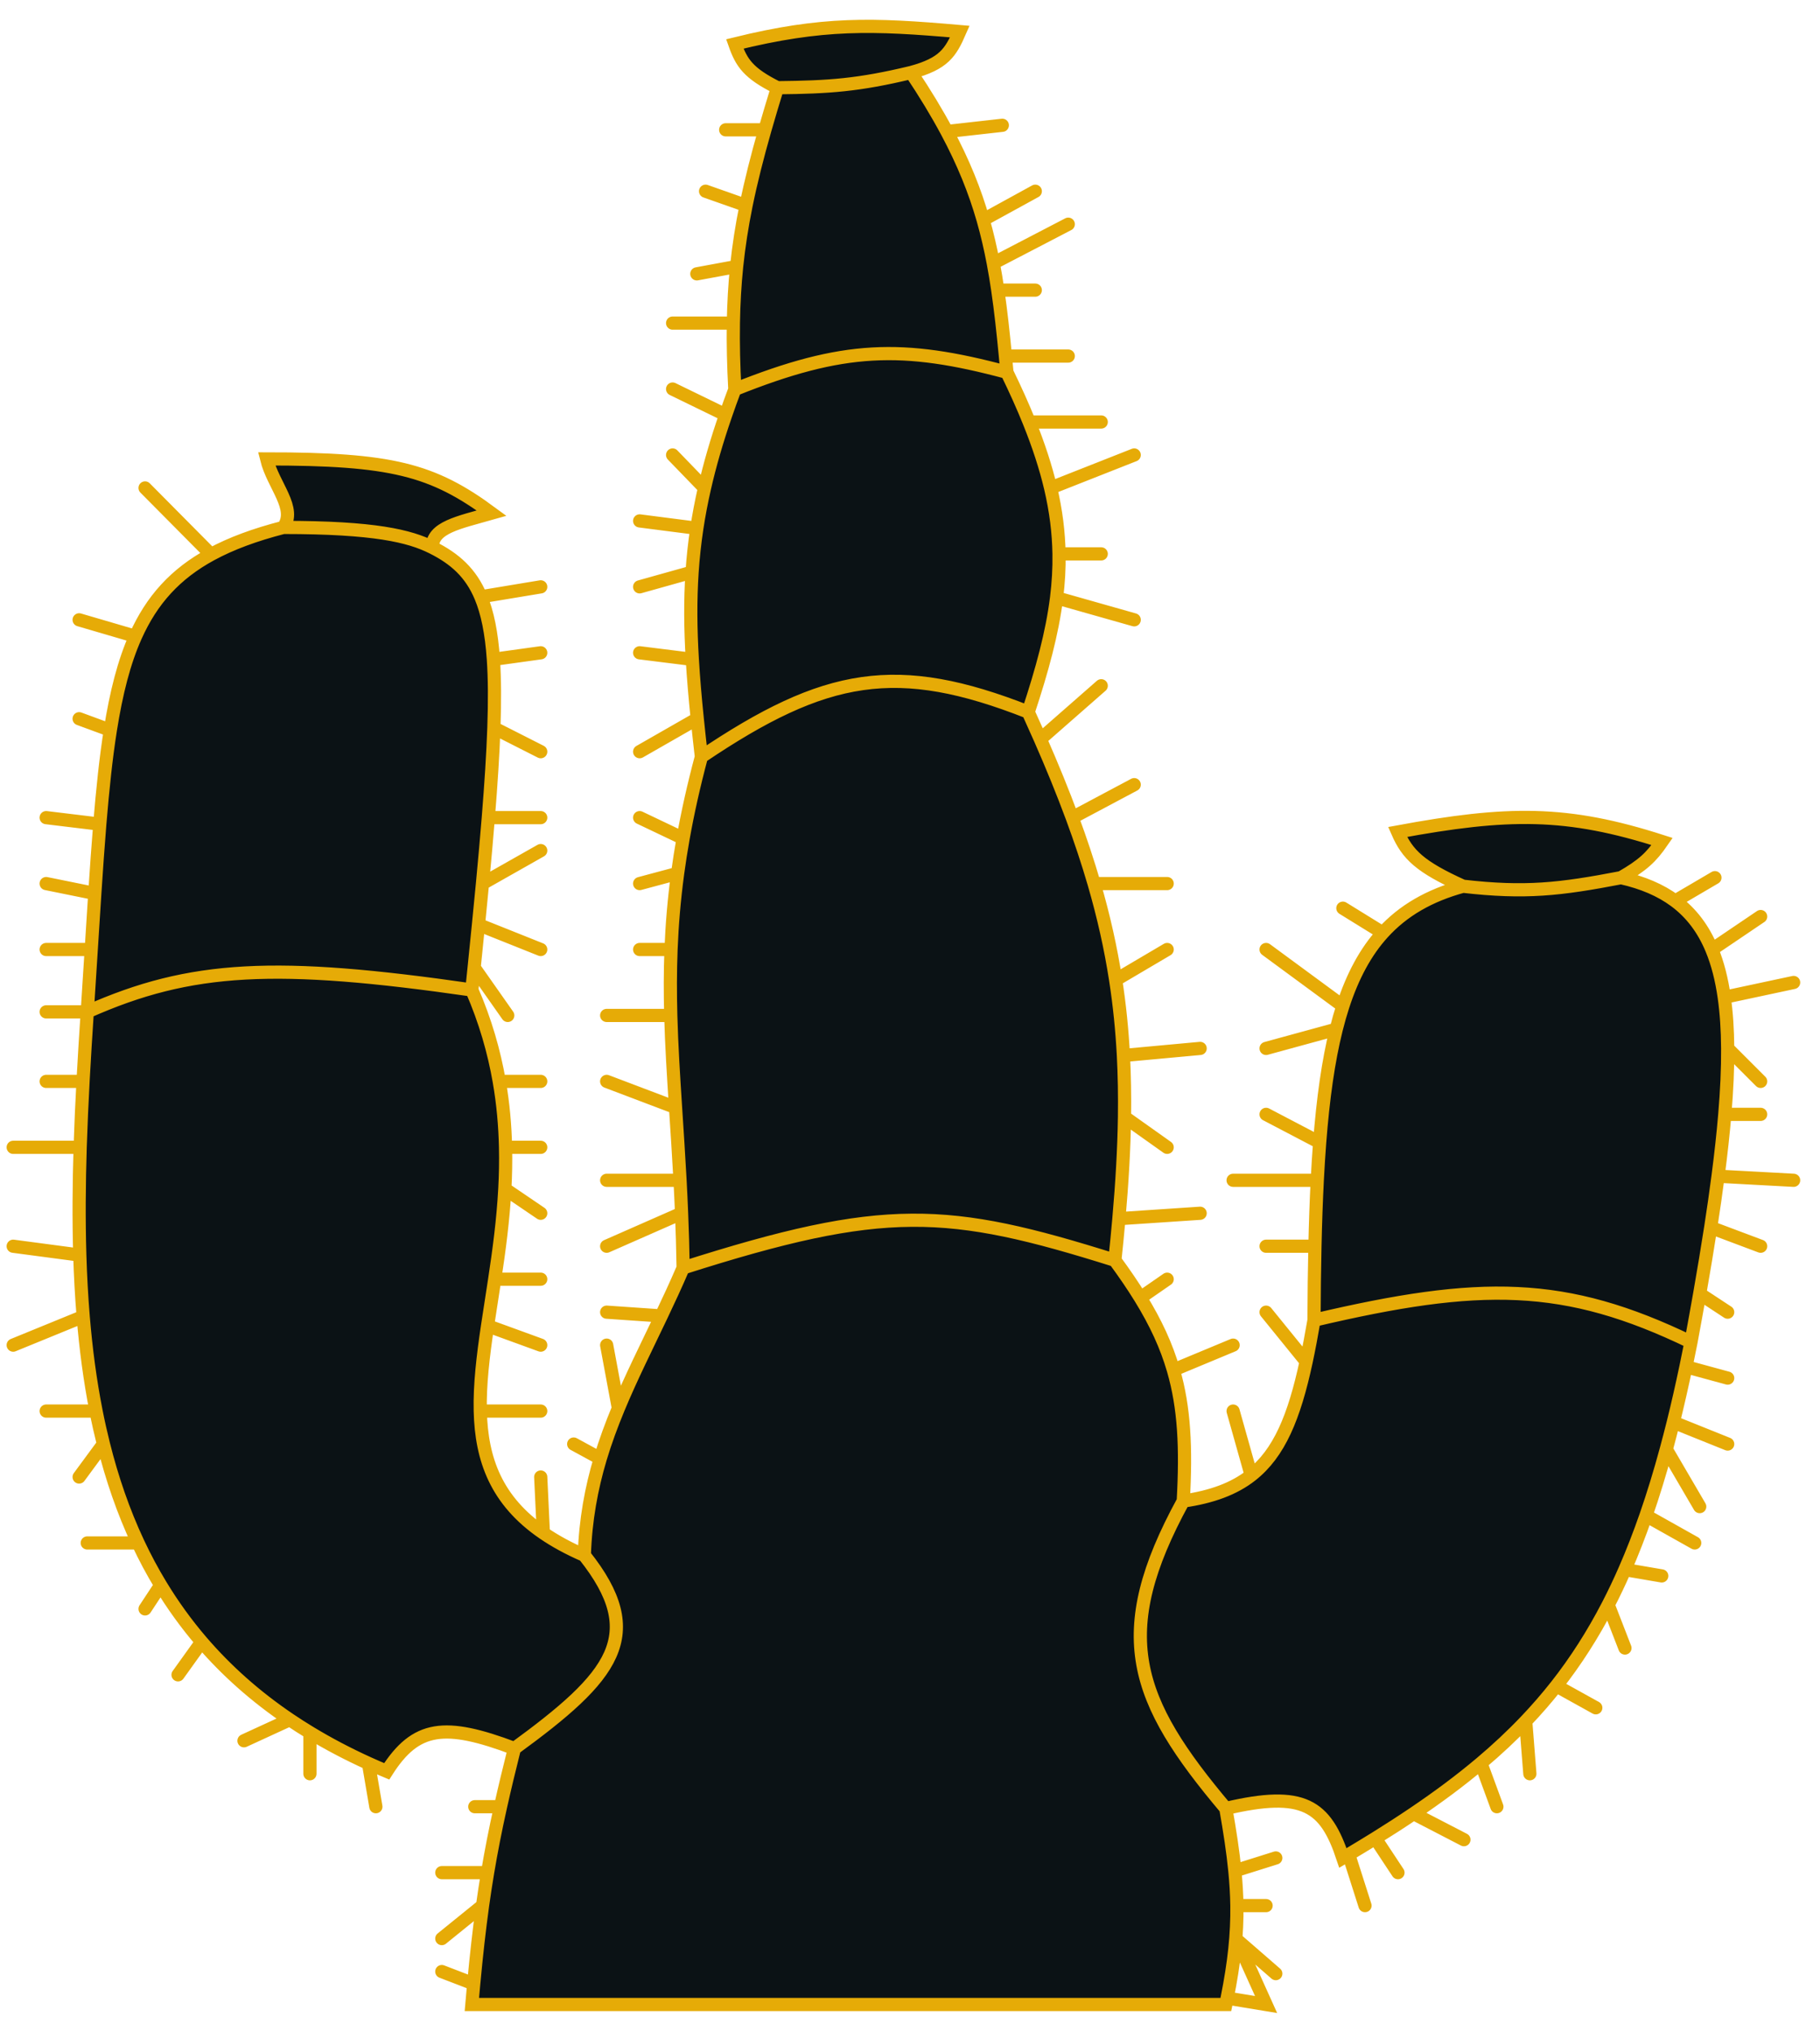 <svg width="69" height="77" viewBox="0 0 69 77" fill="none" xmlns="http://www.w3.org/2000/svg">
<path d="M10.742 19.997C9.663 20.275 8.759 20.608 8 21.021C6.649 21.756 5.755 22.743 5.137 24.126C4.702 25.099 4.405 26.27 4.182 27.685C4.017 28.731 3.893 29.911 3.783 31.246C3.717 32.063 3.655 32.937 3.594 33.874C3.55 34.55 3.505 35.258 3.459 36C3.412 36.752 3.362 37.54 3.308 38.364C7.246 36.608 10.49 36.467 17.889 37.534C17.918 37.246 17.948 36.964 17.976 36.686C18.034 36.123 18.088 35.58 18.14 35.057C18.194 34.517 18.245 33.998 18.292 33.5C18.377 32.602 18.451 31.771 18.513 31C18.618 29.703 18.69 28.578 18.724 27.599C18.76 26.586 18.755 25.729 18.705 24.999C18.636 23.994 18.481 23.229 18.229 22.627C17.851 21.724 17.252 21.186 16.39 20.755C15.526 20.322 14.2 19.997 10.742 19.997Z" fill="#0B1215"/>
<path d="M10.108 17.399C10.356 18.414 11.261 19.275 10.742 19.997C14.2 19.997 15.526 20.322 16.39 20.755C16.39 19.997 17.37 19.817 18.638 19.456C16.39 17.796 14.834 17.399 10.108 17.399Z" fill="#0B1215"/>
<path d="M14.661 67.159C15.764 65.428 16.855 65.294 19.502 66.293C23.25 63.56 24.557 61.99 22.153 58.968C21.554 58.708 21.04 58.426 20.6 58.124C18.816 56.9 18.252 55.34 18.208 53.5C18.184 52.501 18.314 51.42 18.485 50.266C18.57 49.695 18.665 49.106 18.756 48.5C18.921 47.411 19.075 46.267 19.139 45.075C19.167 44.559 19.178 44.034 19.166 43.5C19.148 42.686 19.076 41.852 18.928 41C18.732 39.875 18.403 38.718 17.889 37.534C10.49 36.467 7.246 36.608 3.308 38.364C3.195 40.081 3.093 41.8 3.039 43.5C2.996 44.878 2.985 46.243 3.025 47.585C3.049 48.37 3.09 49.148 3.154 49.915C3.255 51.14 3.412 52.338 3.641 53.5C3.724 53.922 3.817 54.338 3.92 54.75C4.246 56.056 4.676 57.311 5.234 58.5C5.491 59.048 5.776 59.583 6.091 60.102C6.545 60.851 7.061 61.569 7.646 62.25C8.575 63.33 9.678 64.32 10.985 65.202C11.233 65.369 11.488 65.532 11.75 65.691C12.437 66.108 13.176 66.498 13.97 66.859C14.196 66.961 14.426 67.061 14.661 67.159Z" fill="#0B1215"/>
<path d="M27.859 1.666C28.114 2.392 28.373 2.775 29.473 3.326C31.444 3.306 32.552 3.228 34.544 2.749C35.785 2.414 36.039 1.996 36.388 1.197C33.062 0.906 31.195 0.846 27.859 1.666Z" fill="#0B1215"/>
<path d="M29.473 3.326C29.301 3.886 29.143 4.415 28.998 4.922C28.705 5.95 28.468 6.883 28.284 7.79C28.126 8.567 28.008 9.324 27.927 10.104C27.857 10.792 27.816 11.498 27.804 12.25C27.792 13.028 27.81 13.855 27.859 14.765C31.966 13.116 34.22 13.054 38.175 14.115C38.156 13.906 38.137 13.701 38.117 13.5C38.031 12.599 37.942 11.777 37.828 11C37.777 10.651 37.721 10.312 37.658 9.978C37.552 9.417 37.427 8.874 37.273 8.335C36.96 7.24 36.527 6.163 35.898 4.986C35.522 4.284 35.077 3.546 34.544 2.749C32.552 3.228 31.444 3.306 29.473 3.326Z" fill="#0B1215"/>
<path d="M27.859 14.765C27.735 15.094 27.619 15.415 27.512 15.729C27.172 16.714 26.908 17.626 26.709 18.5C26.59 19.021 26.494 19.528 26.418 20.029C26.334 20.588 26.275 21.139 26.238 21.693C26.167 22.76 26.177 23.837 26.247 24.999C26.289 25.712 26.353 26.457 26.434 27.25C26.481 27.713 26.534 28.193 26.591 28.693C31.309 25.509 34.018 25.043 38.982 26.997C39.515 25.382 39.891 23.997 40.057 22.666C40.127 22.105 40.159 21.554 40.15 21C40.137 20.188 40.035 19.368 39.831 18.5C39.646 17.716 39.379 16.893 39.019 16C38.78 15.406 38.499 14.78 38.175 14.115C34.22 13.054 31.966 13.116 27.859 14.765Z" fill="#0B1215"/>
<path d="M26.591 28.693C26.297 29.795 26.07 30.818 25.898 31.785C25.817 32.239 25.748 32.682 25.69 33.114C25.554 34.12 25.477 35.072 25.44 36C25.407 36.846 25.408 37.672 25.43 38.5C25.461 39.64 25.533 40.783 25.611 41.99C25.668 42.869 25.729 43.781 25.781 44.75C25.803 45.156 25.823 45.572 25.84 46C25.867 46.661 25.888 47.349 25.899 48.071C33.533 45.634 35.924 45.787 42.267 47.782C42.324 47.241 42.376 46.716 42.42 46.205C42.541 44.833 42.614 43.561 42.632 42.351C42.643 41.55 42.63 40.776 42.591 40.018C42.539 39.044 42.444 38.096 42.297 37.152C42.111 35.946 41.842 34.745 41.48 33.5C41.244 32.69 40.969 31.861 40.651 31C40.301 30.053 39.9 29.067 39.442 28.024C39.294 27.688 39.141 27.346 38.982 26.997C34.018 25.043 31.309 25.509 26.591 28.693Z" fill="#0B1215"/>
<path d="M19.502 66.293C19.301 67.091 19.127 67.815 18.975 68.5C18.78 69.375 18.621 70.185 18.485 71C18.416 71.412 18.353 71.826 18.294 72.25C18.168 73.161 18.061 74.119 17.959 75.215C17.936 75.469 17.912 75.73 17.889 76H46.474C46.491 75.918 46.508 75.837 46.524 75.757C46.795 74.407 46.907 73.33 46.893 72.25C46.887 71.817 46.861 71.383 46.816 70.931C46.746 70.213 46.629 69.449 46.474 68.567C42.998 64.442 42.095 61.972 44.86 56.911C44.973 54.89 44.901 53.372 44.486 51.942C44.222 51.03 43.818 50.153 43.233 49.204C42.954 48.751 42.633 48.28 42.267 47.782C35.924 45.787 33.533 45.634 25.899 48.071C25.628 48.703 25.348 49.306 25.069 49.892C24.494 51.1 23.925 52.233 23.444 53.392C23.186 54.015 22.952 54.645 22.757 55.298C22.42 56.427 22.197 57.623 22.153 58.968C24.557 61.99 23.25 63.56 19.502 66.293Z" fill="#0B1215"/>
<path d="M49.817 50.055C49.72 50.618 49.622 51.139 49.519 51.622C49.065 53.73 48.5 55.099 47.435 55.935C46.789 56.441 45.959 56.752 44.86 56.911C42.095 61.972 42.998 64.442 46.474 68.567C49.425 67.873 50.251 68.456 50.912 70.443C50.985 70.4 51.059 70.356 51.132 70.313C51.477 70.108 51.813 69.903 52.141 69.7C52.645 69.387 53.128 69.075 53.592 68.762C54.518 68.137 55.366 67.507 56.145 66.85C56.752 66.338 57.316 65.811 57.843 65.258C58.252 64.829 58.638 64.385 59.004 63.92C59.736 62.989 60.386 61.977 60.97 60.847C61.191 60.419 61.403 59.974 61.605 59.511C61.887 58.866 62.152 58.185 62.403 57.463C62.675 56.678 62.931 55.844 63.172 54.953C63.263 54.617 63.352 54.274 63.44 53.922C63.606 53.252 63.765 52.552 63.919 51.819C63.983 51.514 64.047 51.202 64.109 50.885C59.323 48.57 56.12 48.572 49.817 50.055Z" fill="#0B1215"/>
<path d="M55.465 33.601C54.189 33.95 53.197 34.521 52.426 35.369C51.776 36.085 51.283 36.998 50.911 38.141C50.82 38.421 50.736 38.715 50.659 39.023C50.358 40.226 50.16 41.647 50.031 43.314C49.996 43.774 49.966 44.252 49.94 44.75C49.9 45.535 49.871 46.367 49.852 47.25C49.832 48.134 49.821 49.068 49.817 50.055C56.12 48.572 59.323 48.57 64.109 50.885C64.226 50.254 64.336 49.644 64.44 49.053C64.594 48.171 64.734 47.334 64.857 46.539C64.962 45.86 65.055 45.213 65.135 44.595C65.244 43.76 65.33 42.979 65.391 42.25C65.468 41.338 65.505 40.506 65.5 39.75C65.495 39.039 65.453 38.394 65.37 37.812C65.272 37.124 65.118 36.523 64.902 36C64.58 35.219 64.121 34.615 63.51 34.16C62.955 33.748 62.276 33.46 61.458 33.276C59.129 33.724 57.819 33.871 55.465 33.601Z" fill="#0B1215"/>
<path d="M52.986 31.544C53.362 32.407 53.837 32.865 55.465 33.601C57.819 33.871 59.129 33.724 61.458 33.276C62.275 32.809 62.6 32.504 63.014 31.905C59.395 30.739 57.167 30.771 52.986 31.544Z" fill="#0B1215"/>
<path d="M19.502 66.293C16.855 65.294 15.764 65.428 14.661 67.159C14.426 67.061 14.196 66.961 13.97 66.859M19.502 66.293C23.25 63.56 24.557 61.99 22.153 58.968M19.502 66.293C19.301 67.091 19.127 67.815 18.975 68.5M3.308 38.364C7.246 36.608 10.49 36.467 17.889 37.534M3.308 38.364C3.362 37.54 3.412 36.752 3.459 36M3.308 38.364H1.75M3.308 38.364C3.195 40.081 3.093 41.8 3.039 43.5M10.742 19.997C11.261 19.275 10.356 18.414 10.108 17.399C14.834 17.399 16.39 17.796 18.638 19.456C17.37 19.817 16.39 19.997 16.39 20.755M10.742 19.997C14.2 19.997 15.526 20.322 16.39 20.755M10.742 19.997C9.663 20.275 8.759 20.608 8 21.021M16.39 20.755C17.252 21.186 17.851 21.724 18.229 22.627M17.889 37.534C17.918 37.246 17.948 36.964 17.976 36.686M17.889 37.534C18.403 38.718 18.732 39.875 18.928 41M22.153 58.968C21.554 58.708 21.04 58.426 20.6 58.124M22.153 58.968C22.197 57.623 22.42 56.427 22.757 55.298M25.899 48.071C33.533 45.634 35.924 45.787 42.267 47.782M25.899 48.071C25.628 48.703 25.348 49.306 25.069 49.892M25.899 48.071C25.888 47.349 25.867 46.661 25.84 46M26.591 28.693C31.309 25.509 34.018 25.043 38.982 26.997M26.591 28.693C26.297 29.795 26.07 30.818 25.898 31.785M26.591 28.693C26.534 28.193 26.481 27.713 26.434 27.25M27.859 14.765C31.966 13.116 34.22 13.054 38.175 14.115M27.859 14.765C27.735 15.094 27.619 15.415 27.512 15.729M27.859 14.765C27.81 13.855 27.792 13.028 27.804 12.25M29.473 3.326C28.373 2.775 28.114 2.392 27.859 1.666C31.195 0.846 33.062 0.906 36.388 1.197C36.039 1.996 35.785 2.414 34.544 2.749M29.473 3.326C31.444 3.306 32.552 3.228 34.544 2.749M29.473 3.326C29.301 3.886 29.143 4.415 28.998 4.922M34.544 2.749C35.077 3.546 35.522 4.284 35.898 4.986M38.175 14.115C38.156 13.906 38.137 13.701 38.117 13.5M38.175 14.115C38.499 14.78 38.78 15.406 39.019 16M38.982 26.997C39.515 25.382 39.891 23.997 40.057 22.666M38.982 26.997C39.141 27.346 39.294 27.688 39.442 28.024M42.267 47.782C42.324 47.241 42.376 46.716 42.42 46.205M42.267 47.782C42.633 48.28 42.954 48.751 43.233 49.204M44.86 56.911C42.095 61.972 42.998 64.442 46.474 68.567M44.86 56.911C44.973 54.89 44.901 53.372 44.486 51.942M44.86 56.911C45.959 56.752 46.789 56.441 47.435 55.935M49.817 50.055C56.12 48.572 59.323 48.57 64.109 50.885M49.817 50.055C49.72 50.618 49.622 51.139 49.519 51.622M49.817 50.055C49.821 49.068 49.832 48.134 49.852 47.25M55.465 33.601C53.837 32.865 53.362 32.407 52.986 31.544C57.167 30.771 59.395 30.739 63.014 31.905C62.6 32.504 62.275 32.809 61.458 33.276M55.465 33.601C57.819 33.871 59.129 33.724 61.458 33.276M55.465 33.601C54.189 33.95 53.197 34.521 52.426 35.369M61.458 33.276C62.276 33.46 62.955 33.748 63.51 34.16M64.109 50.885C64.226 50.254 64.336 49.644 64.44 49.053M64.109 50.885C64.047 51.202 63.983 51.514 63.919 51.819M46.474 68.567C49.425 67.873 50.251 68.456 50.912 70.443C50.985 70.4 51.059 70.356 51.132 70.313M46.474 68.567C46.629 69.449 46.746 70.213 46.816 70.931M5.5 18.5L8 21.021M8 21.021C6.649 21.756 5.755 22.743 5.137 24.126M3 23.5L5.137 24.126M5.137 24.126C4.702 25.099 4.405 26.27 4.182 27.685M3 27.25L4.182 27.685M4.182 27.685C4.017 28.731 3.893 29.911 3.783 31.246M1.75 31L3.783 31.246M3.783 31.246C3.717 32.063 3.655 32.937 3.594 33.874M1.75 33.5L3.594 33.874M3.594 33.874C3.55 34.55 3.505 35.258 3.459 36M1.75 36H3.459M1.75 41H3M0.5 43.5H3.039M3.039 43.5C2.996 44.878 2.985 46.243 3.025 47.585M0.5 47.25L3.025 47.585M3.025 47.585C3.049 48.37 3.09 49.148 3.154 49.915M0.5 51L3.154 49.915M3.154 49.915C3.255 51.14 3.412 52.338 3.641 53.5M1.75 53.5H3.641M3.641 53.5C3.724 53.922 3.817 54.338 3.92 54.75M3 56L3.92 54.75M3.92 54.75C4.246 56.056 4.676 57.311 5.234 58.5M3.308 58.5H5.234M5.234 58.5C5.491 59.048 5.776 59.583 6.091 60.102M5.5 61L6.091 60.102M6.091 60.102C6.545 60.851 7.061 61.569 7.646 62.25M6.75 63.5L7.646 62.25M7.646 62.25C8.575 63.33 9.678 64.32 10.985 65.202M9.25 66L10.985 65.202M10.985 65.202C11.233 65.369 11.488 65.532 11.75 65.691M11.75 67.25V65.691M11.75 65.691C12.437 66.108 13.176 66.498 13.97 66.859M14.25 68.5L13.97 66.859M18 68.5H18.975M18.975 68.5C18.78 69.375 18.621 70.185 18.485 71M16.75 71H18.485M18.485 71C18.416 71.412 18.353 71.826 18.294 72.25M16.75 73.5L18.294 72.25M18.294 72.25C18.168 73.161 18.061 74.119 17.959 75.215M16.75 74.75L17.959 75.215M17.959 75.215C17.936 75.469 17.912 75.73 17.889 76H46.474C46.491 75.918 46.508 75.837 46.524 75.757M18.229 22.627L20.5 22.25M18.229 22.627C18.481 23.229 18.636 23.994 18.705 24.999M20.5 24.75L18.705 24.999M18.705 24.999C18.755 25.729 18.76 26.586 18.724 27.599M20.5 28.5L18.724 27.599M18.724 27.599C18.69 28.578 18.618 29.703 18.513 31M20.5 31H18.513M18.513 31C18.451 31.771 18.377 32.602 18.292 33.5M20.5 32.25L18.292 33.5M18.292 33.5C18.245 33.998 18.194 34.517 18.14 35.057M20.5 36L18.14 35.057M18.14 35.057C18.088 35.58 18.034 36.123 17.976 36.686M19.25 38.5L17.976 36.686M20.5 41H18.928M18.928 41C19.076 41.852 19.148 42.686 19.166 43.5M20.5 43.5H19.166M19.166 43.5C19.178 44.034 19.167 44.559 19.139 45.075M20.5 46L19.139 45.075M19.139 45.075C19.075 46.267 18.921 47.411 18.756 48.5M20.5 48.5H18.756M18.756 48.5C18.665 49.106 18.57 49.695 18.485 50.266M20.5 51L18.485 50.266M18.485 50.266C18.314 51.42 18.184 52.501 18.208 53.5M20.5 53.5H18.208M18.208 53.5C18.252 55.34 18.816 56.9 20.6 58.124M20.5 56L20.6 58.124M21.75 54.75L22.757 55.298M22.757 55.298C22.952 54.645 23.186 54.015 23.444 53.392M23 51L23.444 53.392M23.444 53.392C23.925 52.233 24.494 51.1 25.069 49.892M23 49.75L25.069 49.892M23 47.25L25.84 46M25.84 46C25.823 45.572 25.803 45.156 25.781 44.75M23 44.75H25.781M25.781 44.75C25.729 43.781 25.668 42.869 25.611 41.99M23 41L25.611 41.99M25.611 41.99C25.533 40.783 25.461 39.64 25.43 38.5M23 38.5H25.43M25.43 38.5C25.408 37.672 25.407 36.846 25.44 36M24.25 36H25.44M25.44 36C25.477 35.072 25.554 34.12 25.69 33.114M24.25 33.5L25.69 33.114M25.69 33.114C25.748 32.682 25.817 32.239 25.898 31.785M24.25 31L25.898 31.785M24.25 28.5L26.434 27.25M26.434 27.25C26.353 26.457 26.289 25.712 26.247 24.999M24.25 24.75L26.247 24.999M26.247 24.999C26.177 23.837 26.167 22.76 26.238 21.693M24.25 22.25L26.238 21.693M26.238 21.693C26.275 21.139 26.334 20.588 26.418 20.029M24.25 19.75L26.418 20.029M26.418 20.029C26.494 19.528 26.59 19.021 26.709 18.5M25.5 17.25L26.709 18.5M26.709 18.5C26.908 17.626 27.172 16.714 27.512 15.729M25.5 14.75L27.512 15.729M25.5 12.25H27.804M27.804 12.25C27.816 11.498 27.857 10.792 27.927 10.104M26.418 10.383L27.927 10.104M27.927 10.104C28.008 9.324 28.126 8.567 28.284 7.79M26.75 7.25L28.284 7.79M28.284 7.79C28.468 6.883 28.705 5.95 28.998 4.922M27.512 4.922H28.998M38 4.75L35.898 4.986M35.898 4.986C36.527 6.163 36.96 7.24 37.273 8.335M39.25 7.25L37.273 8.335M37.273 8.335C37.427 8.874 37.552 9.417 37.658 9.978M40.5 8.5L37.658 9.978M37.658 9.978C37.721 10.312 37.777 10.651 37.828 11M39.25 11H37.828M37.828 11C37.942 11.777 38.031 12.599 38.117 13.5M40.5 13.5H38.117M41.75 16H39.019M39.019 16C39.379 16.893 39.646 17.716 39.831 18.5M43 17.25L39.831 18.5M39.831 18.5C40.035 19.368 40.137 20.188 40.15 21M41.75 21H40.15M40.15 21C40.159 21.554 40.127 22.105 40.057 22.666M43 23.5L40.057 22.666M41.75 26L39.442 28.024M39.442 28.024C39.9 29.067 40.301 30.053 40.651 31M43 29.75L40.651 31M40.651 31C40.969 31.861 41.244 32.69 41.48 33.5M44.25 33.5H41.48M41.48 33.5C41.842 34.745 42.111 35.946 42.297 37.152M44.25 36L42.297 37.152M42.297 37.152C42.444 38.096 42.539 39.044 42.591 40.018M45.5 39.75L42.591 40.018M42.591 40.018C42.63 40.776 42.643 41.55 42.632 42.351M44.25 43.5L42.632 42.351M42.632 42.351C42.614 43.561 42.541 44.833 42.42 46.205M45.5 46L42.42 46.205M44.25 48.5L43.233 49.204M43.233 49.204C43.818 50.153 44.222 51.03 44.486 51.942M46.75 51L44.486 51.942M46.75 53.5L47.435 55.935M47.435 55.935C48.5 55.099 49.065 53.73 49.519 51.622M48 49.75L49.519 51.622M48 47.25H49.852M49.852 47.25C49.871 46.367 49.9 45.535 49.94 44.75M46.75 44.75H49.94M49.94 44.75C49.966 44.252 49.996 43.774 50.031 43.314M48 42.25L50.031 43.314M50.031 43.314C50.16 41.647 50.358 40.226 50.659 39.023M48 39.75L50.659 39.023M50.659 39.023C50.736 38.715 50.82 38.421 50.911 38.141M48 36L50.911 38.141M50.911 38.141C51.283 36.998 51.776 36.085 52.426 35.369M50.911 34.433L52.426 35.369M65.016 33.276L63.51 34.16M63.51 34.16C64.121 34.615 64.58 35.219 64.902 36M66.75 34.75L64.902 36M64.902 36C65.118 36.523 65.272 37.124 65.37 37.812M68 37.25L65.37 37.812M65.37 37.812C65.453 38.394 65.495 39.039 65.5 39.75M66.75 41L65.5 39.75M65.5 39.75C65.505 40.506 65.468 41.338 65.391 42.25M66.75 42.25H65.391M65.391 42.25C65.33 42.979 65.244 43.76 65.135 44.595M68 44.75L65.135 44.595M65.135 44.595C65.055 45.213 64.962 45.86 64.857 46.539M66.75 47.25L64.857 46.539M64.857 46.539C64.734 47.334 64.594 48.171 64.44 49.053M65.5 49.75L64.44 49.053M65.5 52.25L63.919 51.819M63.919 51.819C63.765 52.552 63.606 53.252 63.44 53.922M65.5 54.75L63.44 53.922M63.44 53.922C63.352 54.274 63.263 54.617 63.172 54.953M64.44 57.122L63.172 54.953M63.172 54.953C62.931 55.844 62.675 56.678 62.403 57.463M64.25 58.5L62.403 57.463M62.403 57.463C62.152 58.185 61.887 58.866 61.605 59.511M63 59.75L61.605 59.511M61.605 59.511C61.403 59.974 61.191 60.419 60.97 60.847M61.605 62.484L60.97 60.847M60.97 60.847C60.386 61.977 59.736 62.989 59.004 63.92M60.5 64.75L59.004 63.92M59.004 63.92C58.638 64.385 58.252 64.829 57.843 65.258M58 67.25L57.843 65.258M57.843 65.258C57.316 65.811 56.752 66.338 56.145 66.85M56.75 68.5L56.145 66.85M56.145 66.85C55.366 67.507 54.518 68.137 53.592 68.762M55.5 69.75L53.592 68.762M53.592 68.762C53.128 69.075 52.645 69.387 52.141 69.7M53 71L52.141 69.7M52.141 69.7C51.813 69.903 51.477 70.107 51.132 70.313M51.75 72.25L51.132 70.313M48.368 70.443L46.816 70.931M46.816 70.931C46.861 71.383 46.887 71.817 46.893 72.25M48 72.25H46.893M46.893 72.25C46.907 73.33 46.795 74.407 46.524 75.757M48.368 74.829L46.893 73.547L48 76L46.524 75.757" stroke="#E6AB07" stroke-width="0.5" stroke-linecap="round"/>
</svg>
